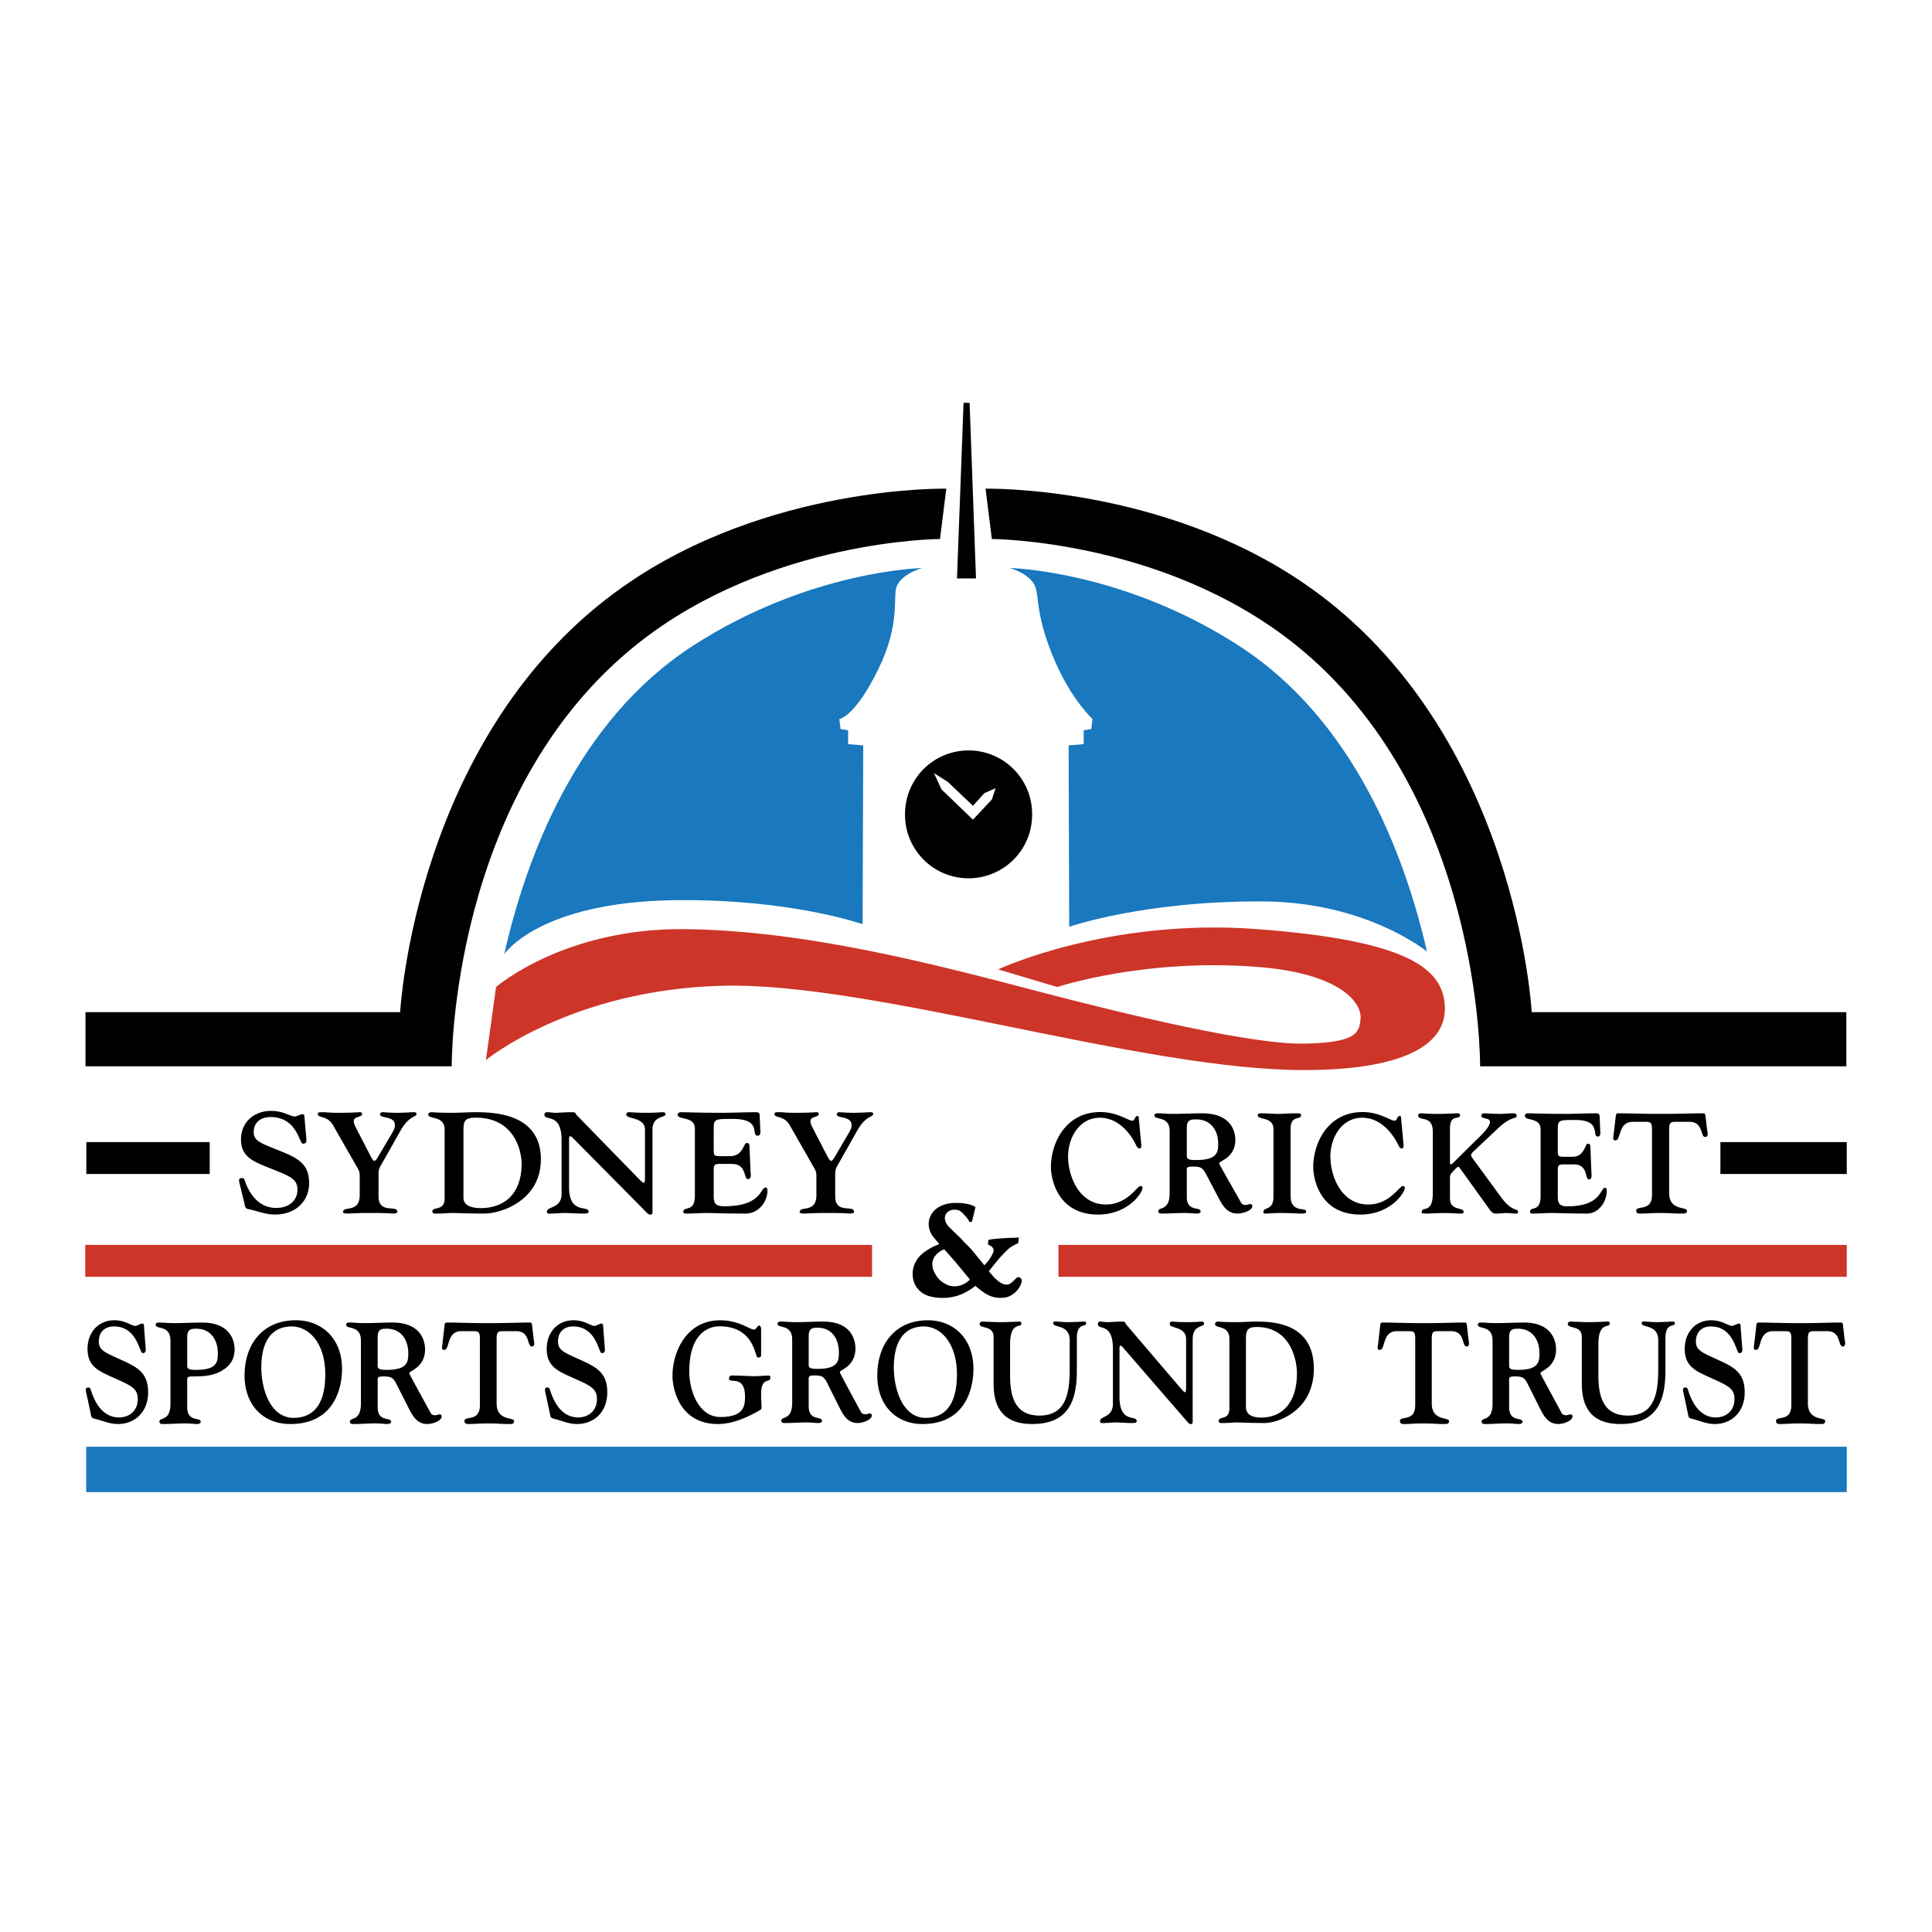 <svg xmlns="http://www.w3.org/2000/svg" width="2500" height="2500" viewBox="0 0 192.756 192.756"><g fill-rule="evenodd" clip-rule="evenodd"><path fill="#fff" d="M0 0h192.756v192.756H0V0z"/><path d="M39.921 100.984s1.494-27.835 22.223-42.437c14.438-10.169 32.267-9.792 32.267-9.792l-.627 5.023s-17.047.038-30.133 10.419c-18.833 14.941-18.583 42.187-18.583 42.187H8.531v-5.399h31.39v-.001zM152.82 100.984s-1.494-27.835-22.223-42.437c-14.439-10.169-32.268-9.792-32.268-9.792l.627 5.023s17.047.038 30.133 10.419c18.834 14.941 18.582 42.187 18.582 42.187h36.537v-5.399H152.82v-.001z"/><path d="M142.369 94.938c-2.217-9.661-7.273-23.071-18.736-30.495-11.65-7.547-22.895-7.771-22.895-7.771s2.008.532 2.541 1.833c.406.999.027 3.093 2.082 7.702 1.674 3.758 3.641 5.524 3.641 5.524l-.127 1.005-.754.124v1.382l-1.506.125.061 18.095s7.48-2.606 19.4-2.525c10.305.069 16.293 5.001 16.293 5.001zM50.309 95.199c2.186-9.68 7.233-23.265 18.799-30.755 11.649-7.547 22.894-7.771 22.894-7.771s-2.007.532-2.541 1.833c-.406.999.406 3.668-1.804 8.204-2.385 4.896-3.919 5.022-3.919 5.022l.126 1.005.753.124v1.382l1.506.125-.06 17.843s-7.068-2.524-18.62-2.4c-13.689.149-17.134 5.388-17.134 5.388z" fill="#1978be"/><path d="M49.49 98.475s6.78-5.901 18.833-5.775c12.052.126 24.984 3.515 35.028 6.152 10.045 2.637 21.846 5.398 26.869 5.272 5.023-.125 5.398-1.004 5.525-2.51.125-1.508-1.91-4.496-10.297-5.147-11.299-.88-19.963 2.008-19.963 2.008l-5.9-1.758s10.922-5.147 25.863-4.018c14.941 1.131 18.582 3.892 18.707 7.783.127 3.893-4.395 6.278-14.061 6.278-16.324 0-42.94-8.789-58.006-8.412-15.068.378-23.606 7.409-23.606 7.409l1.008-7.282z" fill="#cd3529"/><path d="M97.074 81.775l-3.139-3.013-.754-1.632 1.381.879 2.512 2.385 1.131-1.255 1.129-.502-.377 1.131-1.883 2.007zm-6.779-.566a6.338 6.338 0 0 1 6.339-6.339c3.502 0 6.34 2.836 6.34 6.339a6.34 6.34 0 1 1-12.679 0z"/><path fill="#1978be" d="M8.599 144.342h175.653v4.528H8.599v-4.528z"/><path d="M24.395 120.104c.078.343.062.458.443.543.886.186 1.666.529 2.595.529 2.002 0 3.407-1.271 3.407-3.144 0-1.812-1.007-2.427-2.642-3.097-2.046-.844-2.887-1.029-2.887-1.986s.688-1.5 1.695-1.5c2.627 0 2.856 2.657 3.207 2.657.336 0 .381-.172.351-.485l-.167-1.914c-.031-.328.014-.542-.214-.542-.201 0-.582.227-.778.227-.46 0-1.101-.557-2.354-.557-1.785 0-3.008 1.199-3.008 2.843 0 1.499.903 2.056 2.215 2.6 2.459 1.014 3.419 1.201 3.419 2.412 0 1.143-.916 1.828-2.106 1.828-1.695 0-2.643-1.299-3.13-2.668-.062-.188-.092-.316-.337-.316-.381 0-.229.414-.183.614l.474 1.956zM35.645 116.491c.181.314.244.43.244.899v1.858c0 1.812-1.665 1.027-1.665 1.67 0 .127.167.157.412.157.427 0 .87-.057 2.245-.057 1.909 0 2.153.057 2.275.057.259 0 .488-.015.488-.172 0-.729-1.877.259-1.877-1.541v-2.128c0-.516.044-.614.198-.9l2.001-3.542c.901-1.57 1.588-1.284 1.588-1.671 0-.1-.077-.157-.276-.157-.426 0-.594.058-1.756.058-.794 0-1.114-.058-1.312-.058-.185 0-.292.073-.292.216 0 .441 1.482.127 1.482 1.069 0 .1.015.301-.274.786l-1.391 2.356c-.183.313-.29.429-.382.429-.122 0-.228-.186-.473-.657l-1.375-2.657c-.183-.356-.214-.528-.214-.657 0-.485.841-.37.841-.699 0-.085-.046-.2-.261-.186-.931.058-1.587.058-2.228.058-.765 0-1.131-.058-1.406-.058-.351 0-.534 0-.534.172 0 .458.93.101 1.526 1.128l2.416 4.227zM44.36 119.592c0 1.284-1.223.743-1.223 1.284 0 .257.351.2.611.2.473 0 .932-.057 1.405-.057.565 0 1.404.057 3.192.057 1.633 0 5.618-1.285 5.618-5.412 0-4.47-4.443-4.699-6.488-4.699-.796 0-1.574.058-2.368.058-1.511 0-1.817-.058-2.109-.058-.105 0-.272.087-.272.229 0 .528 1.634.057 1.634 1.512v6.886zm1.879-6.74c0-.986.09-1.343 1.237-1.343 3.816 0 4.564 3.255 4.564 4.611 0 2.957-1.695 4.412-4.077 4.412-.595 0-1.725-.099-1.725-1.042v-6.638h.001zM56.027 119.134c0 1.455-1.465 1.201-1.465 1.771 0 .244.305.172.473.172.412 0 .825-.057 1.313-.057.534 0 1.053.057 1.802.057.199 0 .58.015.58-.187 0-.67-1.954.302-1.954-2.441v-4.855c0-.129.029-.229.121-.229.076 0 .169.071.275.187l7.347 7.425c.106.115.184.201.396.201.183 0 .183-.115.183-.429v-8.012c0-1.499 1.3-1.157 1.3-1.586 0-.043 0-.186-.293-.186-.136 0-.671.058-1.633.058-1.053 0-1.497-.058-1.741-.058-.199 0-.245.143-.245.244 0 .47 1.864.214 1.864 1.513v4.758c0 .356-.033.526-.122.526-.092 0-.275-.17-.475-.371l-6.137-6.299c-.276-.271-.092-.371-.581-.371-.81 0-1.207.058-1.604.058-.29 0-.565-.058-.855-.058-.183 0-.259.115-.259.244 0 .685 1.709-.244 1.709 2.499v5.426h.001zM71.209 112.636c0-.984.061-1 1.91-1 2.946 0 1.755 1.672 2.472 1.672.352 0 .275-.473.26-.656l-.061-1.414c0-.13-.107-.272-.305-.272-1.343 0-2.398.058-3.483.058-2.335 0-3.433-.058-4.061-.058-.212 0-.336.115-.336.244 0 .57 1.725.113 1.725 1.398v6.683c0 1.744-1.16.973-1.16 1.629 0 .087.092.157.29.157.84 0 1.481-.057 1.954-.057.763 0 1.681.057 4.001.057 1.252 0 2.153-1.171 2.153-2.284 0-.271-.107-.315-.168-.315-.58 0-.366 1.872-4.155 1.872-1.099 0-1.038-.516-1.038-1.4v-1.827c0-.828-.061-1.001.641-1.001h1.13c1.588 0 1.162 1.515 1.649 1.515.366 0 .274-.514.259-.7l-.107-2.543c-.015-.385-.183-.356-.289-.356-.305 0-.351 1.313-1.666 1.313h-.962c-.656 0-.656-.1-.656-.713v-2.002h.003zM81.207 116.491c.185.314.244.43.244.899v1.858c0 1.812-1.664 1.027-1.664 1.67 0 .127.167.157.411.157.43 0 .87-.057 2.247-.057 1.907 0 2.151.057 2.275.057.259 0 .488-.015.488-.172 0-.729-1.879.259-1.879-1.541v-2.128c0-.516.046-.614.2-.9l1.999-3.542c.903-1.57 1.589-1.284 1.589-1.671 0-.1-.077-.157-.275-.157-.428 0-.595.058-1.756.058-.794 0-1.116-.058-1.313-.058-.184 0-.29.073-.29.216 0 .441 1.481.127 1.481 1.069 0 .1.015.301-.275.786l-1.389 2.356c-.185.313-.29.429-.383.429-.122 0-.229-.186-.472-.657l-1.377-2.657c-.182-.356-.213-.528-.213-.657 0-.485.839-.37.839-.699 0-.085-.045-.2-.259-.186-.932.058-1.59.058-2.231.058-.763 0-1.128-.058-1.403-.058-.351 0-.535 0-.535.172 0 .458.931.101 1.527 1.128l2.414 4.227zM113.605 111.43c0-.071-.1-.085-.168-.085-.195 0-.209.466-.473.466-.416 0-1.49-.862-3.174-.862-3.506 0-4.939 3.123-4.939 5.495 0 1.117.627 4.733 4.705 4.733 2.963 0 4.438-2.134 4.438-2.699 0-.085-.123-.154-.195-.154-.361 0-1.307 1.85-3.463 1.85-2.658 0-3.773-2.797-3.773-4.788 0-1.894 1.129-3.871 3.174-3.871 1.615 0 2.838 1.229 3.535 2.585.098.185.195.48.416.48.236 0 .184-.325.168-.466l-.251-2.684zM118.408 112.532c0-.849.432-.849.945-.849 1.406 0 2.186 1.046 2.186 2.43 0 .834-.084 1.624-2.199 1.624-.418 0-.932 0-.932-.353v-2.852zm-1.713 6.539c0 1.779-1.127 1.313-1.127 1.767 0 .281.293.239.445.239.697 0 1.391-.057 2.143-.057.586 0 .961.057 1.197.057.322 0 .432-.085.432-.211 0-.509-1.377.07-1.377-1.442v-2.442c0-.494-.086-.594.654-.594.695 0 .945.127 1.266.75l1.17 2.23c.43.819.875 1.709 1.975 1.709.557 0 1.475-.312 1.475-.748 0-.113-.082-.197-.209-.197-.139 0-.277.084-.416.084-.111 0-.377 0-.5-.227-1.002-1.778-2.186-3.828-2.186-3.913 0-.141.402-.269.807-.594.404-.338.807-.86.807-1.765 0-.649-.277-2.642-3.326-2.642-.932 0-1.877.057-2.811.057-.877 0-.986-.057-1.627-.057-.168 0-.307.07-.307.211 0 .51 1.516-.013 1.516 1.568v6.217h-.001zM128.764 112.587c0-1.342 1.043-.833 1.043-1.312 0-.172-.068-.198-.486-.198-.793 0-1.297.057-1.795.057-.488 0-1.031-.057-1.574-.057-.123 0-.473-.042-.473.198 0 .494 1.574.098 1.574 1.385v6.779c0 1.342-1.004.975-1.004 1.469 0 .071.029.17.154.17.359 0 .961-.057 1.559-.057 1.084 0 1.6.057 2.115.057.32 0 .445-.057.445-.211 0-.453-1.559.196-1.559-1.54v-6.74h.001zM139.775 111.43c0-.071-.1-.085-.17-.085-.193 0-.207.466-.473.466-.418 0-1.488-.862-3.172-.862-3.508 0-4.939 3.123-4.939 5.495 0 1.117.627 4.733 4.703 4.733 2.963 0 4.441-2.134 4.441-2.699 0-.085-.129-.154-.195-.154-.365 0-1.311 1.85-3.467 1.85-2.658 0-3.771-2.797-3.771-4.788 0-1.894 1.129-3.871 3.172-3.871 1.615 0 2.84 1.229 3.535 2.585.098.185.195.48.418.48.236 0 .18-.325.166-.466l-.248-2.684zM149.518 112.517c1.35-1.242 1.795-.818 1.795-1.199 0-.256-.25-.241-.361-.241-.6 0-.959.057-1.309.057-.416 0-1.377-.057-1.518-.057-.18 0-.318.015-.318.269 0 .323.848.143.848.578 0 .638-1.35 1.781-1.74 2.176l-1.836 1.823c-.18.183-.262.255-.348.239-.084.016-.068-.183-.068-.325v-3.233c0-1.554 1.002-.792 1.002-1.357 0-.169-.168-.169-.293-.169-.277 0-1.154.057-1.934.057-.947 0-1.406-.057-1.67-.057-.168 0-.279.057-.279.211 0 .622 1.461-.098 1.461 1.612v6.144c0 2.134-1.111 1.215-1.111 1.921 0 .099.164.113.43.113.434 0 1.156-.057 1.824-.057.793 0 1.168.057 1.541.057.336 0 .393-.041.393-.17 0-.508-1.363-.057-1.363-1.355v-1.85c0-.326-.029-.452.18-.693.307-.353.543-.594.654-.594.084 0 .168.156.348.396l2.77 3.857c.277.381.416.409.682.409.389 0 .668-.057.932-.057.377 0 .738.057 1.043.057.168 0 .184-.085.184-.184 0-.353-.613.043-1.699-1.455l-2.658-3.631c-.209-.282-.332-.451-.332-.578s.223-.34.305-.41l2.445-2.304zM155.422 112.729c0-.976.053-.989 1.738-.989 2.686 0 1.602 1.653 2.256 1.653.32 0 .25-.468.234-.65l-.055-1.398a.27.27 0 0 0-.277-.269c-1.227 0-2.188.057-3.174.057-2.129 0-3.131-.057-3.701-.057-.195 0-.305.113-.305.241 0 .565 1.57.112 1.57 1.383v6.611c0 1.725-1.057.961-1.057 1.61 0 .085.082.155.262.155.768 0 1.352-.057 1.785-.057.695 0 1.529.057 3.645.057 1.143 0 1.961-1.158 1.961-2.26 0-.268-.096-.312-.152-.312-.529 0-.334 1.852-3.783 1.852-1.006 0-.947-.509-.947-1.385v-1.81c0-.817-.059-.986.582-.986h1.033c1.445 0 1.055 1.496 1.502 1.496.332 0 .248-.51.236-.691l-.098-2.516c-.014-.381-.166-.353-.266-.353-.277 0-.32 1.3-1.516 1.3h-.877c-.598 0-.598-.099-.598-.706v-1.976h.002zM164.82 119.228c0 1.68-1.572 1.003-1.572 1.553 0 .311.236.297.488.297.555 0 1.016-.057 1.947-.057s1.391.057 1.947.057c.404 0 .684.042.684-.297 0-.396-1.781.016-1.781-1.723v-6.385c0-.68.139-.75.707-.75h1.186c1.598-.057 1.154 1.512 1.711 1.512.361 0 .209-.551.18-.72l-.152-1.3c-.014-.141-.014-.339-.223-.339-1.293 0-2.225.057-4.258.057s-2.965-.057-4.26-.057c-.207 0-.207.198-.223.339l-.221 1.865c-.029.183-.111.494.18.494.627 0 .211-1.852 1.781-1.852h1.17c.57 0 .709.07.709.75v6.556z"/><path fill="#cd3529" d="M105.6 124.206h78.652v3.181H105.6v-3.181zM8.504 124.206h78.501v3.181H8.504v-3.181z"/><path d="M95.479 57.706h1.896l-.638-17.516h-.602l-.656 17.516zM96.701 121.883c-.023-.174-.611-.845-.882-1.04-.161-.116-.374-.151-.613-.151a.992.992 0 0 0-.652.23c-.188.151-.282.361-.282.63 0 .192.066.393.201.601.173.27.902.92 1.514 1.527.094.126.309.351.644.674.129.123.293.306.489.55l.854 1.037c.084.114.162.21.238.289.291-.286.529-.595.711-.928.139-.25.209-.438.209-.562 0-.1-.045-.198-.129-.299-.082-.102-.227-.189-.43-.265l.031-.468c.229-.047.375-.076.445-.081.338-.041.744-.07 1.207-.096l.541-.032h.373c.053 0 .215-.015.48-.04-.01.062-.014.133-.018.214a1.417 1.417 0 0 1-.027.223l-.021.132c-.357.17-.615.309-.777.419-.158.113-.441.383-.848.814-.248.254-.678.773-1.289 1.556.014.063.076.145.178.245l.195.214c.258.299.504.521.734.669s.443.221.637.221a.68.68 0 0 0 .303-.057c.162-.1.35-.257.557-.47.133-.144.234-.215.311-.215.1 0 .182.032.252.102.07.066.104.147.104.239 0 .194-.094.442-.285.744-.191.306-.475.561-.85.769-.252.139-.592.209-1.021.209-.387 0-.74-.076-1.068-.223-.426-.194-.895-.519-1.402-.979-.987.804-2.071 1.207-3.248 1.207-1.017 0-1.774-.223-2.271-.674-.493-.45-.741-1.022-.741-1.722 0-.424.103-.826.306-1.206.202-.382.497-.709.885-.985.388-.273.747-.48 1.079-.617.182-.074.311-.134.385-.18-.35-.404-.577-.678-.682-.823a1.928 1.928 0 0 1-.263-.528 1.882 1.882 0 0 1 .344-1.859c.301-.367.737-.622 1.307-.772.332-.08.598-.105.956-.109.725-.013 1.55.124 1.95.421l-.335 1.397c-.046.109-.217.104-.286.048zm.062 5.794a.882.882 0 0 0-.151-.211 2.775 2.775 0 0 1-.168-.203l-.873-1.054a38.52 38.52 0 0 0-1.372-1.567 2.157 2.157 0 0 0-.861.613c-.213.26-.318.559-.318.899 0 .22.041.425.126.616.157.354.326.626.507.821.182.193.41.367.686.518.279.153.569.227.875.227.57 0 1.086-.217 1.549-.659zM150.566 133.424c0-.857.418-.857.916-.857 1.357 0 2.109 1.058 2.109 2.458 0 .845-.078 1.645-2.123 1.645-.404 0-.902 0-.902-.357v-2.889zm-1.654 6.618c0 1.803-1.088 1.328-1.088 1.788 0 .284.281.244.43.244.674 0 1.344-.06 2.072-.06.564 0 .928.06 1.156.06.309 0 .416-.087.416-.216 0-.515-1.332.072-1.332-1.459v-2.473c0-.501-.08-.6.635-.6.67 0 .912.128 1.223.758l1.129 2.257c.416.831.848 1.732 1.91 1.732.539 0 1.426-.315 1.426-.759a.193.193 0 0 0-.201-.201c-.135 0-.27.086-.404.086-.107 0-.361 0-.484-.229-.967-1.801-2.111-3.873-2.111-3.959 0-.144.389-.272.779-.602.393-.342.781-.871.781-1.787 0-.656-.27-2.672-3.215-2.672-.902 0-1.814.057-2.717.057-.848 0-.953-.057-1.574-.057-.16 0-.297.071-.297.214 0 .515 1.467-.014 1.467 1.587v6.291h-.001zM141.195 140.201c0 1.7-1.52 1.014-1.52 1.57 0 .315.229.303.471.303.537 0 .98-.059 1.883-.059.9 0 1.346.059 1.883.059.389 0 .658.04.658-.303 0-.398-1.723.017-1.723-1.743v-6.46c0-.687.137-.759.688-.759h1.143c1.549-.057 1.117 1.529 1.656 1.529.35 0 .199-.558.174-.729l-.148-1.314c-.012-.144-.012-.344-.215-.344-1.25 0-2.152.058-4.115.058-1.965 0-2.865-.058-4.117-.058-.201 0-.201.2-.215.344l-.215 1.887c-.027.186-.107.499.174.499.607 0 .205-1.872 1.723-1.872h1.131c.553 0 .686.072.686.759v6.633h-.002zM166.156 133.525c0-1.614.941-1.1.941-1.485 0-.159-.082-.188-.242-.188-.672.028-1.09.059-1.533.059-.377 0-.738-.03-1.131-.059-.172 0-.402-.068-.402.159 0 .515 1.654.07 1.654 1.716v2.83c0 2.415-.35 4.675-3.025 4.675-2.408 0-2.945-1.815-2.945-4.003v-3.104c0-2.342 1.129-1.586 1.129-2.071 0-.087-.025-.202-.148-.202-.254 0-1.209.059-1.895.059-.674 0-1.684-.059-1.857-.059-.107 0-.281.045-.281.229 0 .544 1.398.087 1.398 1.317v4.658c0 2.775 1.344 4.018 3.859 4.018 3.713 0 4.479-2.416 4.479-5.32v-3.229h-.001zM168.395 141.002c.064.345.053.458.389.545.779.186 1.467.528 2.285.528 1.764 0 3-1.272 3-3.146 0-1.815-.887-2.429-2.326-3.102-1.803-.845-2.541-1.028-2.541-1.987 0-.958.605-1.501 1.492-1.501 2.312 0 2.514 2.659 2.824 2.659.297 0 .336-.172.311-.485l-.15-1.915c-.025-.33.014-.544-.188-.544-.176 0-.51.228-.684.228-.406 0-.971-.559-2.074-.559-1.572 0-2.648 1.203-2.648 2.846 0 1.502.795 2.06 1.951 2.604 2.164 1.014 3.012 1.199 3.012 2.414 0 1.144-.809 1.83-1.855 1.83-1.494 0-2.326-1.301-2.758-2.675-.055-.185-.08-.312-.297-.312-.336 0-.201.415-.16.613l.417 1.959zM178.721 140.201c0 1.7-1.521 1.014-1.521 1.57 0 .315.23.303.471.303.537 0 .984-.059 1.885-.059s1.344.059 1.883.059c.389 0 .658.04.658-.303 0-.398-1.723.017-1.723-1.743v-6.46c0-.687.137-.759.688-.759h1.143c1.547-.057 1.117 1.529 1.656 1.529.348 0 .199-.558.174-.729l-.148-1.314c-.014-.144-.014-.344-.215-.344-1.25 0-2.152.058-4.115.058-1.965 0-2.867-.058-4.117-.058-.201 0-.201.2-.215.344l-.215 1.887c-.027.186-.107.499.174.499.607 0 .203-1.872 1.723-1.872h1.131c.551 0 .686.072.686.759v6.633h-.003zM9.045 141.002c.068.345.056.458.394.545.789.186 1.48.528 2.311.528 1.777 0 3.028-1.272 3.028-3.146 0-1.815-.896-2.429-2.35-3.102-1.821-.845-2.567-1.028-2.567-1.987 0-.958.611-1.501 1.507-1.501 2.338 0 2.542 2.659 2.853 2.659.3 0 .339-.172.313-.485l-.15-1.915c-.026-.33.013-.544-.19-.544-.177 0-.516.228-.693.228-.407 0-.978-.559-2.092-.559-1.588 0-2.676 1.203-2.676 2.846 0 1.502.803 2.06 1.97 2.604 2.188 1.014 3.042 1.199 3.042 2.414 0 1.144-.814 1.83-1.875 1.83-1.507 0-2.35-1.301-2.784-2.675-.054-.185-.082-.312-.299-.312-.339 0-.204.415-.163.613l.421 1.959zM24.4 137.243c0 2.903 1.833 4.832 4.564 4.832 4.333 0 5.161-3.502 5.161-5.504 0-3.031-2.023-4.874-4.672-4.848-3.246.031-5.053 2.389-5.053 5.52zm1.671-.816c0-2.07.678-4.044 2.975-4.087 1.751-.029 3.407 1.632 3.407 4.79 0 2.371-.76 4.287-3.095 4.33-2.432.043-3.287-2.945-3.287-5.033zM37.68 133.424c0-.857.421-.857.923-.857 1.372 0 2.132 1.058 2.132 2.458 0 .845-.082 1.645-2.146 1.645-.408 0-.91 0-.91-.357v-2.889h.001zm-1.671 6.618c0 1.803-1.101 1.328-1.101 1.788 0 .284.286.244.435.244.681 0 1.36-.06 2.092-.06.572 0 .938.06 1.168.06.313 0 .42-.087.42-.216 0-.515-1.343.072-1.343-1.459v-2.473c0-.501-.081-.6.639-.6.679 0 .923.128 1.235.758l1.143 2.257c.42.831.855 1.732 1.929 1.732.542 0 1.441-.315 1.441-.759a.195.195 0 0 0-.205-.201c-.136 0-.271.086-.408.086-.109 0-.365 0-.488-.229-.979-1.801-2.133-3.873-2.133-3.959 0-.144.393-.272.788-.602.395-.342.788-.871.788-1.787 0-.656-.271-2.672-3.246-2.672-.911 0-1.833.057-2.745.057-.855 0-.963-.057-1.587-.057-.164 0-.3.071-.3.214 0 .515 1.48-.014 1.48 1.587v6.291h-.002zM47.879 140.201c0 1.7-1.537 1.014-1.537 1.57 0 .315.233.303.477.303.543 0 .992-.059 1.903-.059.908 0 1.358.059 1.901.059.393 0 .666.04.666-.303 0-.398-1.74.017-1.74-1.743v-6.46c0-.687.137-.759.695-.759h1.153c1.562-.057 1.127 1.529 1.671 1.529.352 0 .203-.558.177-.729l-.151-1.314c-.014-.144-.014-.344-.217-.344-1.264 0-2.174.058-4.156.058-1.985 0-2.896-.058-4.159-.058-.203 0-.203.2-.217.344l-.217 1.887c-.027.186-.109.499.176.499.613 0 .205-1.872 1.739-1.872h1.142c.558 0 .693.072.693.759v6.633h.001zM54.857 141.002c.066.345.054.458.393.545.789.186 1.48.528 2.311.528 1.778 0 3.028-1.272 3.028-3.146 0-1.815-.897-2.429-2.349-3.102-1.821-.845-2.568-1.028-2.568-1.987 0-.958.611-1.501 1.507-1.501 2.338 0 2.54 2.659 2.852 2.659.3 0 .34-.172.314-.485l-.149-1.915c-.027-.33.012-.544-.191-.544-.176 0-.517.228-.692.228-.408 0-.979-.559-2.092-.559-1.588 0-2.676 1.203-2.676 2.846 0 1.502.801 2.06 1.968 2.604 2.188 1.014 3.043 1.199 3.043 2.414 0 1.144-.815 1.83-1.875 1.83-1.507 0-2.349-1.301-2.784-2.675-.055-.185-.083-.312-.3-.312-.338 0-.203.415-.161.613l.421 1.959zM18.678 133.425c0-.858.421-.858.924-.858 1.372 0 2.132 1.058 2.132 2.46 0 .843-.081 1.644-2.146 1.644-.407 0-.91 0-.91-.358v-2.888zm-1.672 6.618c0 1.802-1.099 1.327-1.099 1.787 0 .284.285.244.434.244.681 0 1.36-.059 2.093-.059.571 0 .937.059 1.168.059.313 0 .42-.087.42-.216 0-.515-1.344.072-1.344-1.459v-2.473c0-.501-.082-.6.638-.6 1.261-.004 2.315-.092 3.302-.916.393-.342.788-.871.788-1.787 0-.656-.272-2.672-3.248-2.672-.909 0-1.832.057-2.745.057-.854 0-.962-.057-1.587-.057-.164 0-.299.071-.299.214 0 .515 1.48-.014 1.48 1.587v6.291h-.001zM75.937 132.798c0-.229 0-.544-.202-.544-.212 0-.241.4-.535.4-.361 0-1.487-.929-3.349-.929-3.375 0-4.756 3.159-4.756 5.561 0 1.13.604 4.789 4.529 4.789 1.46 0 2.945-.657 4.219-1.4.12-.071.133-.145.133-.372 0-.201-.04-.6-.04-1.187 0-1.83.923-1.057.923-1.672 0-.143-.08-.201-.146-.201-.483 0-.952.059-1.446.059-.63 0-1.248-.059-1.876-.059-.228 0-.656-.113-.656.301 0 .544 1.594-.43 1.594 1.802 0 .828-.041 2.029-2.452 2.029-2.17 0-3.108-2.602-3.108-4.56 0-3.617 1.769-4.488 3.015-4.488 3.522 0 3.522 3.115 3.816 3.115.255 0 .336-.072.336-.257v-2.387h.001zM80.683 133.326c0-.856.415-.856.911-.856 1.353 0 2.102 1.057 2.102 2.457 0 .845-.078 1.645-2.114 1.645-.402 0-.898 0-.898-.357v-2.889h-.001zm-1.646 6.62c0 1.801-1.086 1.328-1.086 1.786 0 .284.28.243.428.243.672 0 1.341-.058 2.063-.058.564 0 .926.058 1.152.058.309 0 .416-.086.416-.213 0-.517-1.327.068-1.327-1.46v-2.473c0-.5-.08-.601.63-.601.67 0 .911.129 1.219.758l1.126 2.258c.415.83.843 1.73 1.9 1.73.537 0 1.422-.315 1.422-.758a.192.192 0 0 0-.202-.199c-.134 0-.267.085-.402.085-.107 0-.361 0-.481-.229-.964-1.801-2.104-3.873-2.104-3.96 0-.143.389-.271.777-.601.389-.342.778-.871.778-1.786 0-.658-.268-2.672-3.203-2.672-.896 0-1.808.056-2.704.056-.845 0-.952-.056-1.568-.056-.16 0-.294.071-.294.213 0 .516 1.46-.014 1.46 1.589v6.29zM87.528 137.243c0 2.903 1.81 4.832 4.501 4.832 4.272 0 5.09-3.502 5.09-5.504 0-3.031-1.997-4.874-4.609-4.846-3.201.029-4.982 2.387-4.982 5.518zm1.648-.816c0-2.07.671-4.043 2.933-4.086 1.728-.03 3.363 1.631 3.363 4.789 0 2.371-.75 4.288-3.056 4.332-2.395.041-3.24-2.944-3.24-5.035zM107.434 133.526c0-1.615.936-1.102.936-1.486 0-.159-.078-.185-.24-.185-.67.025-1.084.056-1.525.056-.377 0-.738-.03-1.127-.056-.174 0-.402-.071-.402.156 0 .515 1.648.071 1.648 1.714v2.832c0 2.415-.348 4.675-3.014 4.675-2.398 0-2.934-1.815-2.934-4.003v-3.102c0-2.344 1.125-1.588 1.125-2.073 0-.085-.025-.199-.148-.199-.252 0-1.203.056-1.887.056-.668 0-1.674-.056-1.848-.056-.107 0-.281.042-.281.228 0 .544 1.393.086 1.393 1.316v4.66c0 2.773 1.338 4.016 3.844 4.016 3.697 0 4.461-2.416 4.461-5.318v-3.231h-.001zM111.037 140.031c0 1.457-1.285 1.201-1.285 1.771 0 .244.27.173.414.173.361 0 .725-.058 1.152-.058.471 0 .926.058 1.582.058.172 0 .508.014.508-.187 0-.673-1.715.301-1.715-2.443v-4.86c0-.129.027-.229.107-.229.068 0 .146.072.242.186l6.441 7.435c.094.113.16.199.35.199.16 0 .16-.115.16-.428v-8.02c0-1.503 1.139-1.158 1.139-1.588 0-.042 0-.185-.256-.185-.119 0-.588.056-1.432.056-.926 0-1.314-.056-1.527-.056-.174 0-.215.143-.215.243 0 .47 1.635.212 1.635 1.516v4.758c0 .358-.027.53-.105.53-.084 0-.242-.172-.416-.373l-5.385-6.304c-.242-.271-.08-.37-.51-.37-.709 0-1.059.056-1.406.056-.256 0-.494-.056-.752-.056-.158 0-.225.114-.225.243 0 .686 1.498-.243 1.498 2.5v5.433h.001zM122.658 140.489c0 1.285-1.072.743-1.072 1.285 0 .258.309.201.535.201.416 0 .818-.058 1.234-.058.492 0 1.232.058 2.799.058 1.432 0 4.928-1.287 4.928-5.418 0-4.475-3.898-4.702-5.691-4.702-.695 0-1.379.056-2.076.056-1.326 0-1.594-.056-1.85-.056-.092 0-.24.084-.24.228 0 .529 1.434.058 1.434 1.516v6.89h-.001zm1.649-6.747c0-.986.08-1.345 1.084-1.345 3.348 0 4.004 3.259 4.004 4.618 0 2.959-1.486 4.416-3.576 4.416-.521 0-1.512-.101-1.512-1.044v-6.645zM171.645 113.947h12.607v3.181h-12.607v-3.181zM8.614 113.947h12.308v3.181H8.614v-3.181z"/></g></svg>